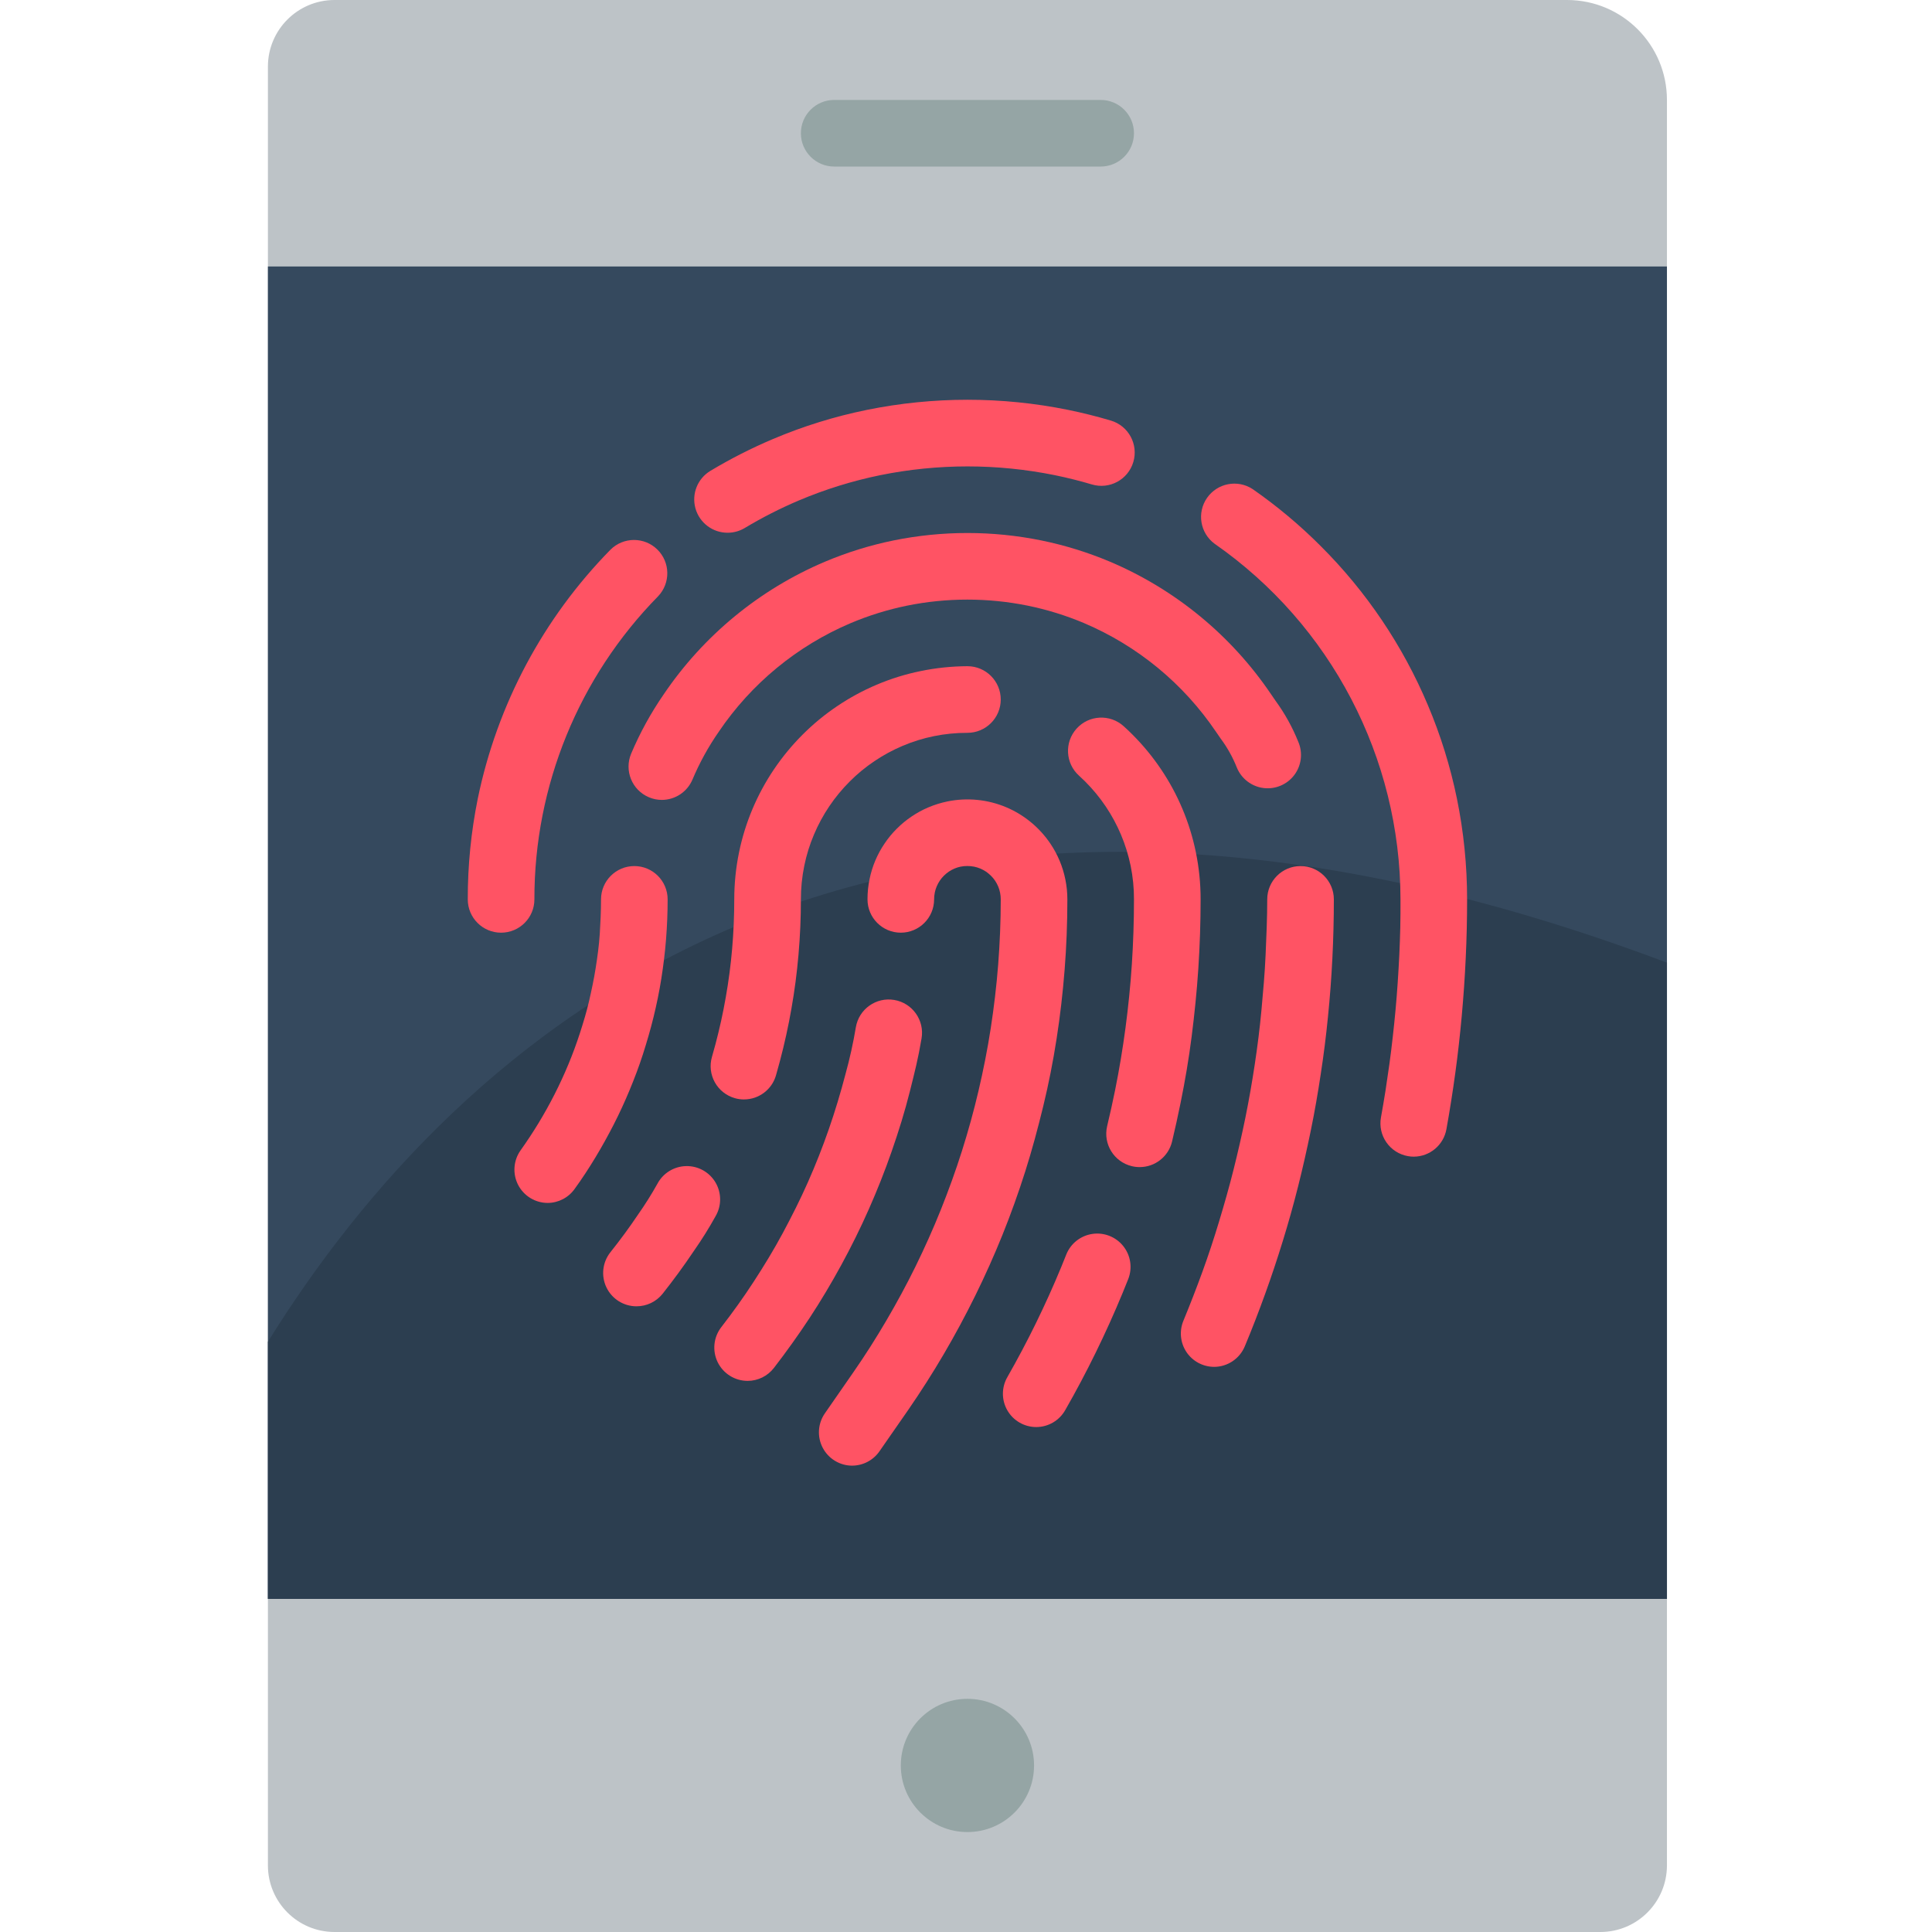<svg height="512pt" viewBox="-71 0 512 512" width="512pt" xmlns="http://www.w3.org/2000/svg"><path d="m17.656 0h326.621c14.625 0 26.48 11.855 26.48 26.484v467.859c0 9.75-7.902 17.656-17.656 17.656h-335.445c-9.75 0-17.656-7.906-17.656-17.656v-476.688c0-9.75 7.906-17.656 17.656-17.656zm0 0" fill="#bdc3c7"/><path d="m0 70.621h370.758v353.102h-370.758zm0 0" fill="#35495e"/><path d="m370.758 255.117v168.605h-370.758v-68.148c49.258-79.27 157.484-180.789 370.758-100.457zm0 0" fill="#2c3e50"/><path d="m185.379 450.207c9.75 0 17.656 7.906 17.656 17.656s-7.906 17.652-17.656 17.652-17.656-7.902-17.656-17.652 7.906-17.656 17.656-17.656zm0 0" fill="#95a5a5"/><path d="m220.691 44.137h-70.621c-4.875 0-8.828-3.949-8.828-8.828 0-4.875 3.953-8.824 8.828-8.824h70.621c4.875 0 8.824 3.949 8.824 8.824 0 4.879-3.949 8.828-8.824 8.828zm0 0" fill="#95a5a5"/><g fill="#ff5364"><path d="m97.66 346.184c-3.387-.004-6.477-1.949-7.945-5-1.469-3.055-1.059-6.68 1.051-9.328 2.559-3.215 5.004-6.523 7.293-9.941 1.863-2.645 3.586-5.383 5.164-8.207 1.5-2.828 4.418-4.617 7.617-4.68 3.199-.066 6.184 1.609 7.797 4.371 1.613 2.766 1.605 6.184-.02 8.941-1.727 3.117-3.617 6.145-5.66 9.066-2.805 4.176-5.523 7.875-8.375 11.477-1.684 2.094-4.234 3.312-6.922 3.301zm0 0"/><path d="m126.164 291.363c-.816.004-1.633-.109-2.418-.336-2.254-.637-4.164-2.148-5.305-4.195s-1.422-4.461-.777-6.715l.934-3.363c1.094-4.121 2.008-8.273 2.738-12.465.75-4.227 1.316-8.535 1.684-12.809.371-4.273.566-8.793.566-13.137 0-4.18.422-8.352 1.262-12.445 1.621-7.895 4.781-15.395 9.297-22.07 2.219-3.277 4.746-6.34 7.547-9.137 2.797-2.805 5.859-5.328 9.145-7.539 3.301-2.23 6.812-4.137 10.48-5.691 3.746-1.59 7.645-2.801 11.633-3.613 4.09-.848 8.254-1.281 12.43-1.297 4.875 0 8.828 3.953 8.828 8.828s-3.953 8.828-8.828 8.828c-2.988-.008-5.969.289-8.898.883-2.84.578-5.613 1.438-8.281 2.57-2.621 1.109-5.133 2.473-7.492 4.066-2.348 1.574-4.531 3.375-6.523 5.379-4.031 4.023-7.246 8.789-9.465 14.035-1.137 2.668-2 5.445-2.578 8.289-.602 2.934-.902 5.922-.898 8.914 0 4.855-.211 9.781-.637 14.664-.422 4.883-1.043 9.605-1.879 14.328-.797 4.59-1.828 9.277-3.055 13.902-.32 1.219-.672 2.473-1.023 3.715-1.082 3.793-4.543 6.406-8.484 6.41zm0 0"/><path d="m231 309.293c-.691 0-1.383-.082-2.055-.246-4.727-1.133-7.648-5.867-6.543-10.594.758-3.168 1.465-6.359 2.117-9.578 1.098-5.449 2.016-10.949 2.754-16.5.734-5.551 1.309-11.176 1.68-16.836.371-5.656.562-11.43.562-17.195.012-2.988-.285-5.969-.883-8.898-1.156-5.637-3.41-10.992-6.629-15.766-1.586-2.352-3.395-4.547-5.402-6.551-.547-.547-1.094-1.066-1.648-1.57-3.625-3.262-3.914-8.848-.648-12.469 3.262-3.621 8.844-3.914 12.469-.648.785.707 1.57 1.449 2.32 2.207 2.793 2.789 5.309 5.84 7.52 9.109 4.52 6.676 7.676 14.176 9.297 22.07.844 4.117 1.27 8.312 1.262 12.516 0 6.082-.203 12.246-.602 18.316-.395 6.074-1.012 12.051-1.766 17.992-.75 5.941-1.762 11.84-2.945 17.656-.691 3.426-1.449 6.832-2.254 10.223-.953 3.973-4.516 6.773-8.605 6.762zm0 0"/><path d="m203.625 378.184c-3.156.004-6.074-1.676-7.656-4.406-1.582-2.734-1.582-6.102-.004-8.836 2.664-4.668 5.188-9.43 7.562-14.281 2.379-4.855 4.605-9.789 6.676-14.797l1.367-3.391c1.164-2.93 3.805-5.02 6.93-5.473 3.121-.457 6.246.785 8.203 3.262 1.957 2.473 2.445 5.805 1.277 8.734l-1.465 3.629c-2.211 5.352-4.586 10.617-7.125 15.801-2.535 5.184-5.23 10.27-8.086 15.254-1.559 2.777-4.492 4.496-7.68 4.504zm0 0"/><path d="m154.836 388.414c-3.281-.004-6.289-1.832-7.809-4.742-1.52-2.91-1.301-6.422.57-9.117l7.59-10.945c3.074-4.414 6.012-9.059 8.723-13.684 2.711-4.625 5.387-9.551 7.734-14.344 2.348-4.793 4.641-9.879 6.691-15.008 2.047-5.129 3.902-10.223 5.578-15.52 1.676-5.297 3.141-10.594 4.414-16.031 1.27-5.438 2.375-10.98 3.223-16.488.848-5.508 1.543-11.316 1.977-16.922s.68-11.477.68-17.27c.004-.594-.059-1.184-.176-1.766-.113-.574-.285-1.137-.512-1.676-.223-.523-.492-1.02-.805-1.492-.316-.469-.676-.906-1.078-1.305-.406-.402-.844-.77-1.312-1.098-.477-.316-.984-.594-1.512-.82-.535-.223-1.09-.395-1.66-.512-1.184-.23-2.406-.23-3.59 0-.547.113-1.078.277-1.59.496-.527.223-1.035.492-1.512.812-.469.324-.914.691-1.324 1.094-.395.391-.746.82-1.059 1.277-.328.484-.609 1-.836 1.539-.223.52-.391 1.059-.504 1.613-.125.605-.188 1.219-.188 1.836 0 4.875-3.953 8.828-8.828 8.828s-8.824-3.953-8.824-8.828c-.004-1.801.18-3.602.547-5.367.688-3.387 2.047-6.605 3.996-9.461.945-1.41 2.027-2.719 3.23-3.91 1.195-1.199 2.5-2.273 3.902-3.215 1.414-.965 2.918-1.781 4.496-2.445 1.602-.676 3.266-1.191 4.969-1.543 5.262-1.086 10.73-.543 15.676 1.551 4.723 2.016 8.762 5.352 11.637 9.605 1.938 2.863 3.289 6.082 3.973 9.473.359 1.746.543 3.527.539 5.312 0 6.25-.238 12.535-.727 18.672-.484 6.133-1.18 12.199-2.125 18.266-.945 6.062-2.102 11.961-3.531 17.84-1.43 5.879-2.984 11.668-4.777 17.32-1.793 5.648-3.84 11.359-6.02 16.77-2.18 5.414-4.66 10.949-7.238 16.172-2.578 5.227-5.352 10.391-8.344 15.492-2.992 5.105-6.105 9.969-9.426 14.789l-7.617 10.961c-1.648 2.367-4.344 3.781-7.223 3.789zm0 0"/><path d="m127.117 365.949c-3.367-.004-6.441-1.926-7.922-4.949-1.477-3.027-1.109-6.629.957-9.293 3.02-3.898 5.922-7.941 8.633-12.117 2.711-4.176 5.297-8.406 7.664-12.82 2.363-4.414 4.598-8.828 6.645-13.453 2.051-4.625 3.887-9.293 5.535-14.027 1.652-4.73 3.145-9.707 4.414-14.562 1.141-4.117 2.062-8.289 2.766-12.5.816-4.812 5.375-8.047 10.184-7.23 4.812.816 8.047 5.375 7.23 10.188-.961 5.656-1.766 8.676-3.078 13.957-1.316 5.277-3.012 10.734-4.832 15.957-1.816 5.227-3.855 10.355-6.082 15.387-2.223 5.031-4.688 9.992-7.273 14.734-2.586 4.742-5.445 9.551-8.395 14.035s-6.18 8.996-9.453 13.242c-1.668 2.172-4.254 3.449-6.992 3.453zm0 0"/><path d="m74.152 318.789c-3.305 0-6.328-1.848-7.844-4.781-1.512-2.938-1.258-6.473.656-9.164 1.68-2.355 3.266-4.77 4.77-7.238 1.5-2.473 2.91-5.004 4.227-7.594 1.324-2.605 2.547-5.254 3.664-7.945 1.117-2.688 2.133-5.438 3.047-8.242.883-2.766 1.766-5.605 2.426-8.484.664-2.879 1.297-5.836 1.766-8.828.469-2.992.883-5.949 1.078-8.984.191-3.039.336-6.074.336-9.184 0-4.875 3.949-8.828 8.824-8.828 4.879 0 8.828 3.953 8.828 8.828 0 3.578-.148 7.117-.422 10.594-.273 3.477-.707 6.965-1.246 10.391-.539 3.426-1.242 6.832-2.055 10.16s-1.766 6.594-2.801 9.824c-1.031 3.23-2.242 6.402-3.531 9.516-1.289 3.117-2.699 6.18-4.227 9.164-1.527 2.984-3.133 5.887-4.855 8.738-1.723 2.852-3.531 5.625-5.492 8.324-1.641 2.328-4.305 3.715-7.148 3.734zm0 0"/><path d="m104.395 211.984c-1.18 0-2.348-.238-3.434-.703-4.488-1.898-6.59-7.074-4.695-11.566 2.324-5.5 5.207-10.75 8.598-15.668 10.539-15.602 25.375-27.816 42.707-35.168 5.879-2.484 11.988-4.383 18.238-5.66 12.914-2.621 26.219-2.621 39.133 0 6.25 1.277 12.359 3.168 18.238 5.648 17.332 7.355 32.168 19.574 42.707 35.18l1.176 1.711c2.438 3.348 4.449 6.98 5.992 10.824 1.254 2.91.855 6.27-1.051 8.801-1.902 2.531-5.02 3.848-8.164 3.453-3.141-.398-5.832-2.449-7.047-5.379-1.09-2.758-2.543-5.363-4.316-7.742l-1.219-1.766c-8.633-12.781-20.781-22.793-34.98-28.82-4.805-2.027-9.797-3.57-14.902-4.617-10.57-2.145-21.465-2.145-32.035 0-5.109 1.047-10.098 2.598-14.902 4.625-14.191 6.023-26.336 16.023-34.965 28.797-2.754 3.965-5.09 8.207-6.965 12.66-1.379 3.262-4.57 5.383-8.113 5.391zm0 0"/><path d="m250.766 362.23c-2.953 0-5.711-1.477-7.348-3.93-1.637-2.457-1.938-5.57-.801-8.297 1.766-4.297 3.469-8.66 5.066-13.055s3.055-8.828 4.414-13.34 2.648-9.02 3.797-13.609c1.148-4.594 2.215-9.207 3.16-13.871.945-4.66 1.766-9.383 2.48-14.121.715-4.742 1.324-9.527 1.766-14.348.441-4.82.883-9.711 1.094-14.562.211-4.855.434-9.801.434-14.754 0-4.875 3.953-8.828 8.828-8.828s8.828 3.953 8.828 8.828c0 5.246-.133 10.457-.391 15.633-.258 5.18-.648 10.328-1.164 15.441-.5 5.102-1.141 10.18-1.918 15.227-.75 5.016-1.621 10.02-2.645 15.008-1.027 4.988-2.121 9.852-3.348 14.723-1.227 4.875-2.586 9.711-4.043 14.445-1.457 4.73-3.035 9.488-4.715 14.121-1.676 4.637-3.469 9.297-5.375 13.852-1.367 3.281-4.566 5.426-8.121 5.438zm0 0"/><path d="m61.793 247.172c-4.875 0-8.828-3.953-8.828-8.828-.016-8.957.871-17.895 2.648-26.676 5.133-24.934 17.348-47.855 35.188-66.012 3.426-3.398 8.949-3.414 12.395-.035 3.445 3.379 3.539 8.898.211 12.395-21.059 21.43-32.836 50.285-32.785 80.328 0 4.875-3.953 8.828-8.828 8.828zm0 0"/><path d="m121.82 141.18c-3.969.008-7.453-2.637-8.52-6.461-1.062-3.824.555-7.887 3.957-9.934 5.332-3.199 10.879-6.02 16.605-8.445 8.012-3.395 16.348-5.98 24.875-7.715 17.598-3.578 35.738-3.578 53.336 0 3.848.785 7.629 1.734 11.344 2.84 4.672 1.402 7.32 6.324 5.918 10.996-1.402 4.672-6.324 7.32-10.996 5.918-3.211-.961-6.469-1.766-9.797-2.453-15.27-3.098-31.004-3.098-46.273 0-7.379 1.512-14.59 3.754-21.531 6.684-4.953 2.102-9.758 4.547-14.371 7.316-1.375.824-2.945 1.258-4.547 1.254zm0 0"/><path d="m303.668 306.527c-.523.004-1.047-.043-1.562-.141-2.305-.41-4.355-1.719-5.695-3.645-1.34-1.922-1.859-4.297-1.445-6.602.426-2.355.824-4.711 1.199-7.062.363-2.34.707-4.723 1.043-7.117.336-2.391.609-4.73.883-7.133.273-2.398.52-4.793.742-7.211.219-2.418.414-4.82.574-7.246.156-2.43.309-4.848.422-7.285.117-2.434.195-4.898.258-7.352s.051-4.926.051-7.391c-.027-37.574-18.422-72.766-49.258-94.242-3.848-2.836-4.738-8.223-2.008-12.148 2.73-3.926 8.094-4.961 12.09-2.336 6.453 4.484 12.492 9.539 18.043 15.102 12.094 12.059 21.73 26.355 28.371 42.09 3.395 8.012 5.984 16.336 7.727 24.859 1.789 8.777 2.691 17.715 2.691 26.676 0 2.609-.027 5.203-.09 7.785-.059 2.598-.148 5.176-.273 7.754-.121 2.578-.262 5.117-.441 7.68-.176 2.559-.387 5.094-.609 7.625-.219 2.535-.5 5.066-.773 7.594-.273 2.523-.602 5.031-.938 7.539-.336 2.504-.715 5.012-1.102 7.492-.391 2.48-.812 4.98-1.254 7.441-.75 4.191-4.387 7.254-8.645 7.273zm0 0"/></g></svg>